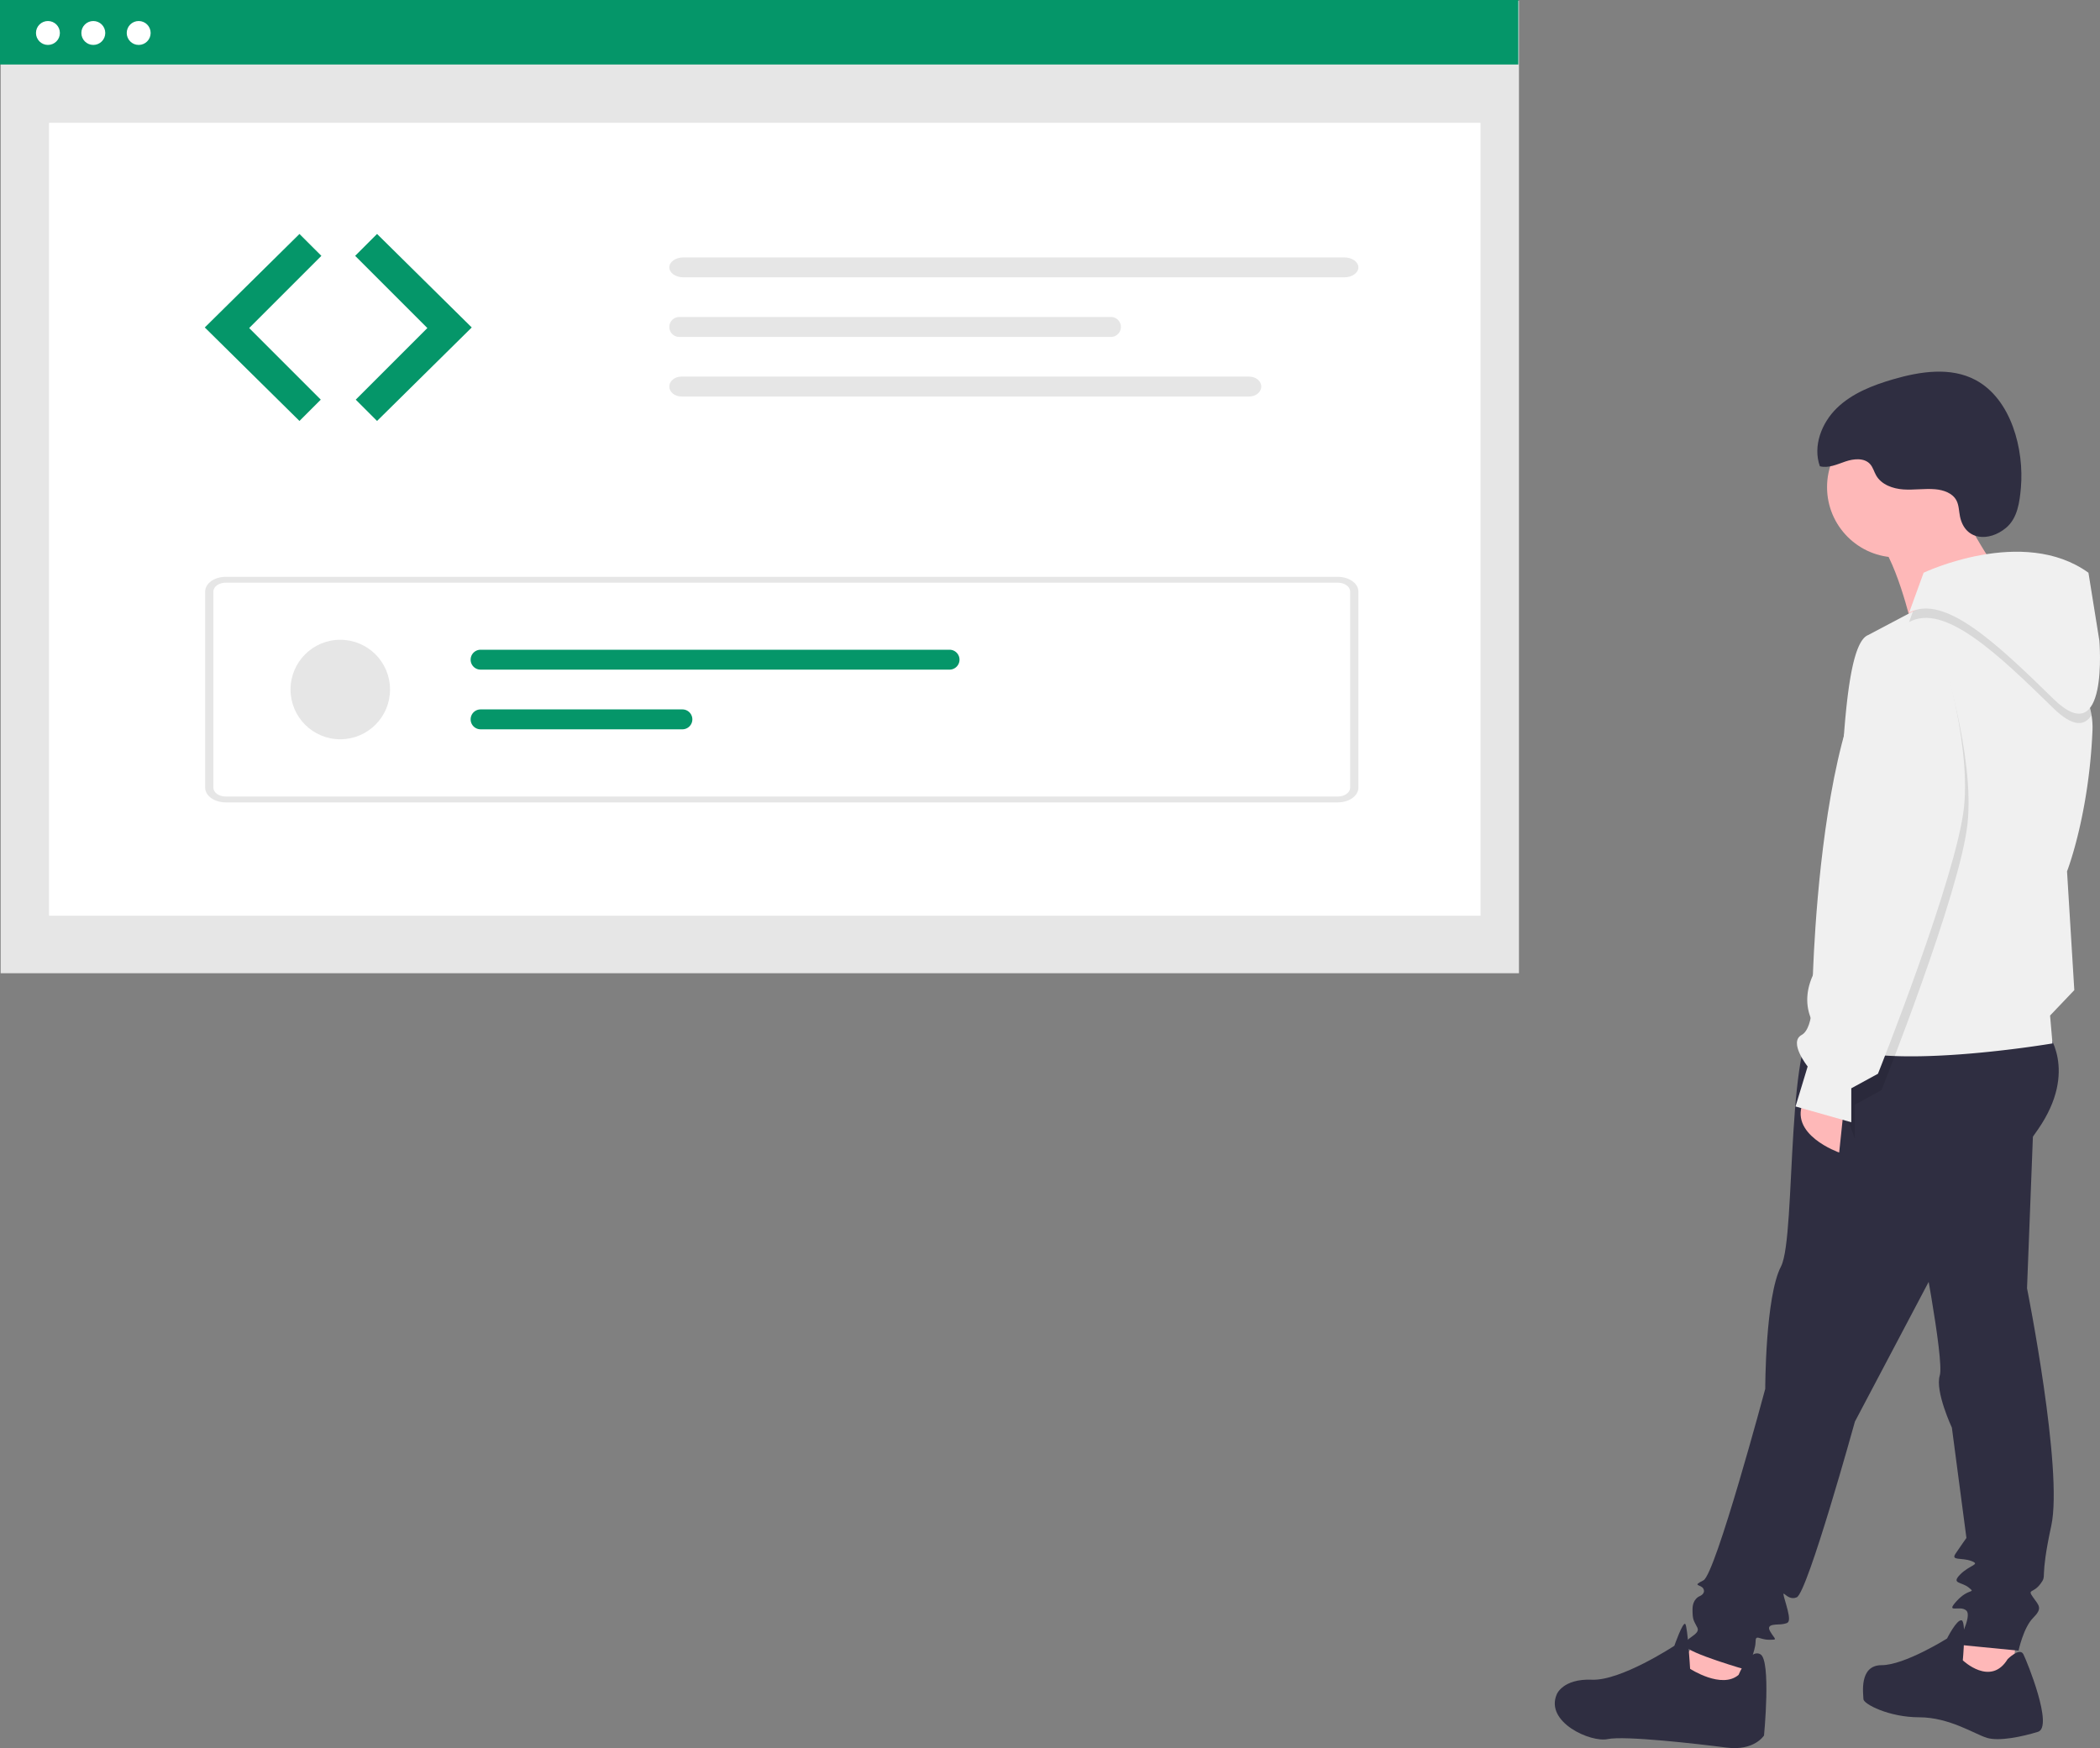 <svg
  id="a5f41e37-d8d4-4d60-9e97-29ee7ebe1bc1"
  data-name="Layer 1"
  xmlns="http://www.w3.org/2000/svg"
  width="845.724"
  height="704.031"
  viewBox="0 0 845.724 704.031"
>
  <rect x="0" y="0" width="845.724" height="704.031" fill="#808080" stroke="none"/>
  <g id="f1503154-f50a-4680-8aa4-587be41cac87" data-name="Group 2">
    <path
      id="a9e5a31c-10e6-4175-9779-4994367672f7"
      data-name="Path 4"
      d="M880.724,762.754l-1.464,19.525-29.773-9.762,12.2-14.643Z"
      transform="translate(-177.138 -97.984)"
      fill="#feb8b8"
    />
    <path
      id="f499a4aa-6a35-40fc-8432-e4c7ab26d048"
      data-name="Path 5"
      d="M989.083,756.409l-1.467,19.035-16.595,2.441-9.762-9.274,11.226-18.06Z"
      transform="translate(-177.138 -97.984)"
      fill="#feb8b8"
    />
    <path
      id="fb70bf31-eafd-4d8a-8310-5130d8d104e1"
      data-name="Path 6"
      d="M1001.285,513.336s13.179,15.619-3.417,39.536-36.607,47.346-36.607,47.346l-37.1,70.286s-19.036,68.822-23.429,70.774-6.833-5.857-4.393,2.44.976,7.81-.976,8.3-7.321-.488-5.369,2.929,3.417,3.417-.488,3.417-5.369-2.44-5.369.976-3.417,11.226-3.417,11.226-23.917-6.833-24.893-9.762,6.345-4.393,4.881-7.321-1.952-2.929-1.952-7.321,2.929-5.369,2.929-5.369,2.44-.976,1.464-2.929-4.881-.976,0-3.417,24.895-77.121,24.895-77.121,0-37.1,6.345-49.3,1.464-99.084,16.6-100.06S1001.285,513.336,1001.285,513.336Z"
      transform="translate(-177.138 -97.984)"
      fill="#2f2e41"
    />
    <path
      id="a89455c2-275d-4b70-b13c-192fbe474176"
      data-name="Path 7"
      d="M996.404,541.157l-2.929,75.655s14.643,73.215,9.762,95.667-1.464,19.524-4.393,23.429-5.369,1.952-2.929,5.369,3.9,4.393,0,8.3-5.857,13.179-5.857,13.179l-24.893-2.44s6.345-11.226,3.9-13.667-8.786,1.464-3.9-3.9,7.81-2.929,4.881-5.369-7.321-1.464-3.417-5.369,8.3-3.9,4.393-5.369-8.3,0-6.345-2.929,4.393-6.345,4.393-6.345l-5.857-44.417s-6.833-14.643-4.881-20.988-8.3-58.572-8.3-58.572Z"
      transform="translate(-177.138 -97.984)"
      fill="#2f2e41"
    />
    <path
      id="a3024be5-ad86-493a-9bfb-258ab58160a1"
      data-name="Path 8"
      d="M985.668,766.17s4.881-4.881,6.345-1.952,12.2,29.286,5.857,31.238-15.619,3.9-20.5,2.44-15.131-8.3-27.333-8.3-22.452-5.369-22.452-7.321-1.952-13.667,7.321-13.667,26.357-10.738,26.357-10.738,3.9-7.81,5.857-7.321.488,16.107.488,16.107S978.832,777.396,985.668,766.17Z"
      transform="translate(-177.138 -97.984)"
      fill="#2f2e41"
    />
    <path
      id="a57c92ce-496a-44de-934b-3ddd78679762"
      data-name="Path 9"
      d="M877.308,772.515s4.393-10.738,8.786-8.3,1.464,32.7,1.464,32.7-3.9,6.345-15.131,4.881-41-4.881-47.834-3.417-25.381-6.833-20.5-18.06c0,0,2.44-6.345,14.155-5.857s33.191-13.667,33.191-13.667,3.417-9.762,4.393-8.786,1.952,18.06,1.952,18.06S870.475,778.372,877.308,772.515Z"
      transform="translate(-177.138 -97.984)"
      fill="#2f2e41"
    />
    <circle
      id="fa315d33-3eeb-4d45-ab88-aeb0e9694c5a"
      data-name="Ellipse 2"
      cx="764.111"
      cy="196.196"
      r="28.31"
      fill="#feb8b8"
    />
    <path
      id="fbae87ba-2986-46ef-9932-134b7e0cae24"
      data-name="Path 10"
      d="M963.213,296.132s15.131,30.262,20.5,33.191-36.607,20.989-36.607,20.989-6.833-29.774-15.131-36.119S963.213,296.132,963.213,296.132Z"
      transform="translate(-177.138 -97.984)"
      fill="#feb8b8"
    />
    <path
      id="fc15680c-e415-4000-ac02-b1f296562473"
      data-name="Path 11"
      d="M919.773,543.597l-1.952,18.548s-20.988-7.321-14.155-20.988Z"
      transform="translate(-177.138 -97.984)"
      fill="#feb8b8"
    />
    <path
      id="ae3770ab-4aa4-41b9-9f4d-4c69df699916"
      data-name="Path 12"
      d="M911.478,515.776c14.643,15.615,92.247,2.436,92.247,2.436l-.972-11.225,9.762-10.243-2.927-47.837s8.78-22.45,10.243-56.617a30.78,30.78,0,0,0-.378-6.278c-5.032-30.607-54.87-50.32-56.239-49.857-.689.227-8.025,4.05-15.681,8.072-8.789,4.617-17.994,9.5-17.994,9.5-11.716,4.4-9.762,74.687-13.67,81.031s0,28.3,0,28.3l-4.39,20.987S896.831,500.161,911.478,515.776Z"
      transform="translate(-177.138 -97.984)"
      fill="#f0f0f0"
    />
    <path
      id="b41fb511-fd5e-48e5-b733-0d9230f6b6d5"
      data-name="Path 13"
      d="M958.783,360.824s13.667,41,10.738,68.822-34.655,107.382-34.655,107.382l-10.733,5.857v13.666l-7.553-20.458,20.77-43.428S911.433,342.765,958.783,360.824Z"
      transform="translate(-177.138 -97.984)"
      opacity="0.1"
      style="isolation: isolate"
    />
    <path
      id="efbdbf49-3b58-4bc5-8391-5fbab31acdf7"
      data-name="Path 14"
      d="M945.965,348.522c14.161-7.808,35.639,12.7,58.09,34.657,8.063,7.883,12.726,7.09,15.4,2.832-5.032-30.607-54.87-50.32-56.239-49.857-.689.227-8.025,4.05-15.681,8.072Z"
      transform="translate(-177.138 -97.984)"
      opacity="0.1"
      style="isolation: isolate"
    />
    <path
      id="a2828270-d54b-4ede-bb2b-8639f55947f0"
      data-name="Path 15"
      d="M945.972,344.749l5.857-16.107s40.024-19.036,66.381,0l4.393,27.333s3.9,45.393-18.548,23.429S960.125,336.939,945.972,344.749Z"
      transform="translate(-177.138 -97.984)"
      fill="#f0f0f0"
    />
    <path
      id="f68da632-d878-40c3-a103-67cfc5c970db"
      data-name="Path 16"
      d="M957.357,354.216s13.667,41,10.738,68.822-34.655,107.382-34.655,107.382l-10.738,5.861v13.667l-22.452-6.345,4.881-16.107s-7.81-9.762-2.44-12.691,4.393-19.036,4.393-19.036S910.011,336.156,957.357,354.216Z"
      transform="translate(-177.138 -97.984)"
      fill="#f0f0f0"
    />
    <path
      id="f57115f6-7f5b-4177-880b-f5eff1305e5b"
      data-name="Path 17"
      d="M966.487,306.031c-.462-2.188-.4-4.542-1.448-6.517-1.573-2.961-5.188-4.2-8.529-4.492-4.265-.371-8.562.367-12.833.075s-8.833-1.92-10.959-5.635c-.848-1.482-1.266-3.227-2.391-4.512-2.341-2.674-6.608-2.26-9.972-1.114s-6.873,2.82-10.312,1.924c-2.892-8.091.669-17.424,6.828-23.415s14.465-9.215,22.715-11.618c10.881-3.17,23.126-5.043,33.13.282,14.507,7.721,19.626,28.158,18.288,43.39-.506,5.758-1.333,12.278-5.988,16.165C978.194,316.262,968.547,315.773,966.487,306.031Z"
      transform="translate(-177.138 -97.984)"
      fill="#2f2e41"
    />
    <rect
      id="e1abf0e4-070b-4c82-8a12-ebedd4e3db02"
      data-name="Rectangle 1"
      x="0.262"
      y="0.347"
      width="611.461"
      height="391.607"
      fill="#e6e6e6"
    />
    <rect
      id="ace8bea0-82e8-49b8-a50c-1e1cb532084f"
      data-name="Rectangle 2"
      x="19.746"
      y="49.464"
      width="576.492"
      height="319.322"
      fill="#fff"
    />
    <rect
      id="b540f353-e277-4512-bc56-a133cea2858b"
      data-name="Rectangle 3"
      width="611.461"
      height="25.977"
      fill="#059669"
    />
    <circle
      id="b2b285b5-c1c3-4b12-9710-2898c7239781"
      data-name="Ellipse 3"
      cx="19.305"
      cy="13.281"
      r="4.815"
      fill="#fff"
    />
    <circle
      id="a5a428bb-42a2-4f57-9e6c-9979c01a2490"
      data-name="Ellipse 4"
      cx="37.58"
      cy="13.281"
      r="4.815"
      fill="#fff"
    />
    <circle
      id="a9929a25-14ce-4464-bac9-4165f1e3fae6"
      data-name="Ellipse 5"
      cx="55.855"
      cy="13.281"
      r="4.815"
      fill="#fff"
    />
    <path
      id="b4a2d72b-abc3-4d2f-a2b8-a2aff6897b26"
      data-name="Path 37"
      d="M297.743,192.205l-38.133,37.657,38.133,37.656,8.58-8.58-28.835-28.839,29.076-29.076Z"
      transform="translate(-177.138 -97.984)"
      fill="#059669"
    />
    <path
      id="b5120d89-6cbe-4bfa-9a1b-cf9b07deff91"
      data-name="Path 38"
      d="M328.988,192.205l38.132,37.657-38.132,37.656-8.58-8.58,28.837-28.838-29.078-29.077Z"
      transform="translate(-177.138 -97.984)"
      fill="#059669"
    />
    <path
      id="a31271bd-8e2f-469b-8cee-8b6db3f92f99"
      data-name="Path 65"
      d="M452.332,201.655c-3.119,0-5.647,1.794-5.647,4.006s2.528,4.006,5.647,4.006h266.214c3.119,0,5.647-1.794,5.647-4.006s-2.528-4.006-5.647-4.006Z"
      transform="translate(-177.138 -97.984)"
      fill="#e6e6e6"
    />
    <path
      id="bf577952-0fd5-43e0-be6b-ea1966b51a93"
      data-name="Path 78"
      d="M715.899,421.134h-447.838c-4.578,0-8.288-2.643-8.293-5.9v-79.042c.005-3.257,3.715-5.9,8.293-5.9h447.838c4.578,0,8.288,2.643,8.293,5.9v79.041C724.188,418.49,720.477,421.13,715.899,421.134Zm-447.838-88.484c-2.747,0-4.973,1.586-4.976,3.54v79.041c0,1.954,2.229,3.538,4.976,3.54h447.838c2.747,0,4.973-1.586,4.976-3.54v-79.039c0-1.954-2.229-3.538-4.976-3.54Z"
      transform="translate(-177.138 -97.984)"
      fill="#e6e6e6"
    />
    <circle
      id="f7f4957b-eaa8-456b-bf02-bacf7de3ef80"
      data-name="Ellipse 13"
      cx="137.04"
      cy="277.695"
      r="20.036"
      fill="#e6e6e6"
    />
    <path
      id="fb0f055d-da6e-47f2-bb6d-7ff26d7b746a"
      data-name="Path 79"
      d="M370.688,359.655a4.006,4.006,0,0,0-.01,8.012H559.549a4.006,4.006,0,0,0,0-8.012Z"
      transform="translate(-177.138 -97.984)"
      fill="#059669"
    />
    <path
      id="bfcde504-8c45-4d21-843b-87b1f7e22ce0"
      data-name="Path 80"
      d="M370.688,383.692a4.006,4.006,0,0,0-.01,8.012h81.276a4.006,4.006,0,0,0,.01-8.012H370.688Z"
      transform="translate(-177.138 -97.984)"
      fill="#059669"
    />
    <path
      id="a66699ea-75f1-4575-b6d5-52b0b1f8e30c"
      data-name="Path 81"
      d="M450.388,225.655a4.019,4.019,0,0,0,0,8.012h174.47a4.019,4.019,0,0,0,0-8.012Z"
      transform="translate(-177.138 -97.984)"
      fill="#e6e6e6"
    />
    <path
      id="bbc4ca7b-25d4-4c7e-b3d4-0411f69bd48f"
      data-name="Path 82"
      d="M451.536,249.655c-2.679,0-4.851,1.794-4.851,4.006s2.172,4.006,4.851,4.006h228.7c2.679,0,4.851-1.794,4.851-4.006s-2.172-4.006-4.851-4.006Z"
      transform="translate(-177.138 -97.984)"
      fill="#e6e6e6"
    />
  </g>
</svg>
